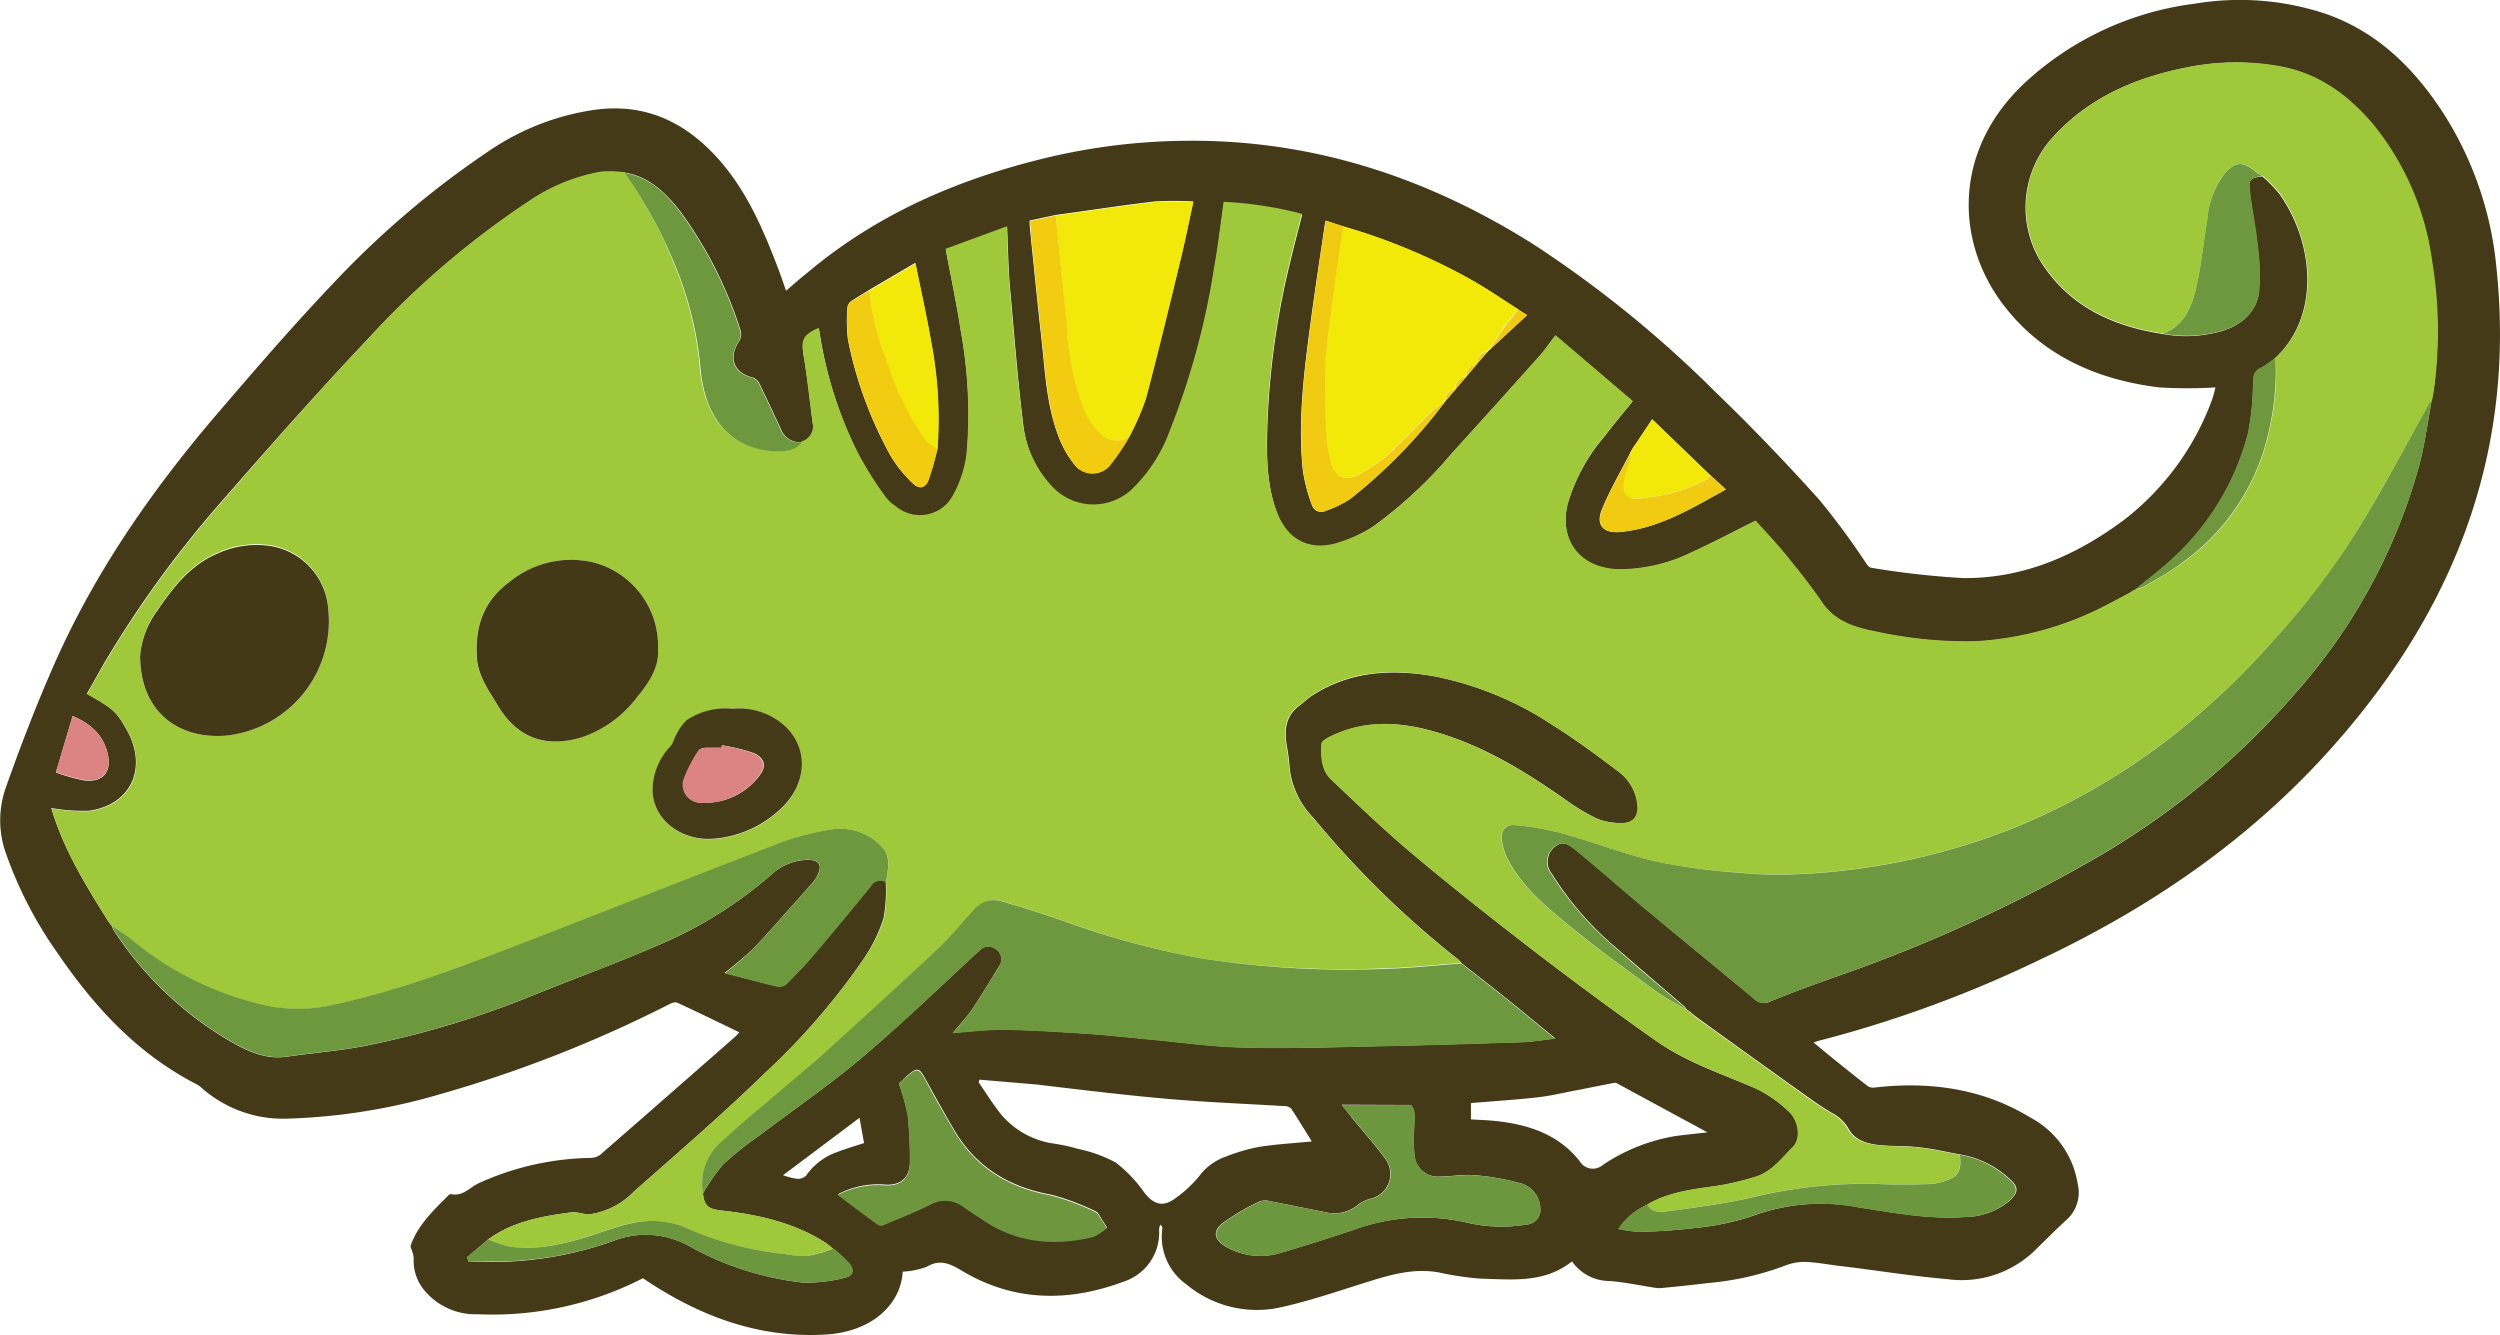 <svg id="Capa_1" data-name="Capa 1" xmlns="http://www.w3.org/2000/svg" viewBox="0 0 277.61 148.26"><defs><style>.cls-1{fill:#453a18;}.cls-2{fill:#9fc83a;}.cls-3{fill:#6e983f;}.cls-4{fill:#6d983e;}.cls-5{fill:#f3e909;}.cls-6{fill:#f2e809;}.cls-7{fill:#6d973e;}.cls-8{fill:#6d963e;}.cls-9{fill:#6e983e;}.cls-10{fill:#f1cc11;}.cls-11{fill:#f0cb11;}.cls-12{fill:#6e973e;}.cls-13{fill:#db8483;}.cls-14{fill:#443917;}.cls-15{fill:#dc8483;}</style></defs><path class="cls-1" d="M90.22,108.88c.84-.72,1.59-1.4,2.36-2,7.63-6.43,16.51-10.3,26.11-12.66a68.86,68.86,0,0,1,16.29-2c13.88-.07,26.5,4.12,38.17,11.46a126.23,126.23,0,0,1,20.28,16.45c4,3.85,7.84,7.86,11.56,12a84.41,84.41,0,0,1,5.2,7.06c.13.18.31.41.49.44a93.62,93.62,0,0,0,10.23,1.15c6.68.07,12.54-2.49,17.83-6.42a29.78,29.78,0,0,0,9.83-13.4,12.22,12.22,0,0,0,.37-1.35,52,52,0,0,1-6.25,0c-6.83-.84-12.87-3.48-17.17-9-5.45-7-5.88-17.31,2.38-24.94A34,34,0,0,1,246.65,77a30.17,30.17,0,0,1,14.52,1.12c5.78,2,9.91,6.12,13.15,11.15a38.55,38.55,0,0,1,5.82,17c2.08,19.61-4.07,36.61-16.67,51.49C254,169,242.32,177.13,229.15,183.3a132.48,132.48,0,0,1-24.29,8.87,4.29,4.29,0,0,0-.54.19c2,1.65,4,3.28,6.07,4.88a1.2,1.2,0,0,0,.74.11c6.12-.7,12,.12,17.3,3.36a10.1,10.1,0,0,1,5.21,7.31,4.07,4.07,0,0,1-1.13,3.93c-1.31,1.19-2.54,2.45-3.82,3.68a11.66,11.66,0,0,1-9.53,3c-4-.34-8-1-12-1.47-1.25-.15-2.5-.4-3.75-.44a5.87,5.87,0,0,0-2.34.44,32.14,32.14,0,0,1-8.53,1.91c-1.65.21-3.31.37-5,.54a2.73,2.73,0,0,1-.7,0c-1.72-.26-3.42-.63-5.15-.77a5.11,5.11,0,0,1-4.2-2.18c-3.09,2.46-6.65,2-10.12,1.92a33.44,33.44,0,0,1-4.65-.69c-2.9-.53-5.58.31-8.29,1.16-3.17,1-6.33,2.08-9.57,2.77a12.2,12.2,0,0,1-10.18-2.6A6.51,6.51,0,0,1,132,213c0-.12,0-.25-.23-.41a1.66,1.66,0,0,0-.13.52,5.72,5.72,0,0,1-4,5.82c-6.06,2.25-12.08,2.21-17.79-1.17-1.34-.8-2.46-1.41-4-.51a8.68,8.68,0,0,1-2.68.55c-.19,3.57-3.38,6.78-8.85,7-7.39.36-13.93-2.17-20-6.27a36.57,36.57,0,0,1-18.31,4,7.37,7.37,0,0,1-6-2.71,5.1,5.1,0,0,1-1.14-3.5,2.5,2.5,0,0,0-.15-.71c-.06-.25-.25-.54-.18-.74.82-2.29,2.55-3.9,4.21-5.57a.38.38,0,0,1,.27-.11c1.27.28,2.06-.71,3-1.18a31.1,31.1,0,0,1,12.44-2.84,1.91,1.91,0,0,0,1.1-.33c5-4.35,10-8.74,15-13.12a5.34,5.34,0,0,0,.46-.5c-2.32-1.12-4.59-2.23-6.89-3.29-.23-.11-.64.05-.91.19a141.62,141.62,0,0,1-25.51,10,67.06,67.06,0,0,1-16.89,2.69,13.63,13.63,0,0,1-9.48-3.4,3,3,0,0,0-.58-.42c-6.52-3.34-11.31-8.53-15.38-14.48A44.89,44.89,0,0,1,3.57,171.3a10.87,10.87,0,0,1,0-7.23C5.21,159.42,7,154.78,9,150.25c4.48-10.13,10.75-19.15,17.91-27.55,4.29-5,8.59-10,13.17-14.8A100.8,100.8,0,0,1,57.35,93.27a27.87,27.87,0,0,1,11.5-4.47C74.35,88,78.81,90,82.48,94c3.24,3.53,5.11,7.83,6.79,12.23C89.59,107.05,89.88,107.91,90.22,108.88ZM191,189.27h0l-.44-.36-.37-.25a.93.93,0,0,0-.15-.26c-2.51-2.15-5-4.26-7.51-6.45a35.2,35.2,0,0,1-7.28-8.35,2.1,2.1,0,0,1,.14-2.79c.78-.75,1.32-.81,2.52.15,2.66,2.17,5.23,4.45,7.87,6.65,4,3.35,8.07,6.68,12.1,10a1.4,1.4,0,0,0,1.59.2c2.41-1,4.82-1.87,7.26-2.74a167.48,167.48,0,0,0,29.12-13.31A86.67,86.67,0,0,0,258,153.35a63.16,63.16,0,0,0,13.57-25.12c.63-2.38.94-4.85,1.4-7.28.08-.5.18-1,.24-1.5a48.2,48.2,0,0,0-.26-13.83,30.6,30.6,0,0,0-6.39-15c-2.84-3.42-6.26-5.94-10.78-6.69a27.35,27.35,0,0,0-9.55.07c-5.85,1.09-11.17,3.26-15.29,7.76a11.58,11.58,0,0,0-1.38,13.92c3.13,4.93,7.94,7.14,13.52,8a14.37,14.37,0,0,0,6.92-.43c2-.74,3.53-2.1,3.77-4.27a24.17,24.17,0,0,0-.18-5.23c-.2-2-.64-3.94-.84-5.92-.14-1.36.07-1.5,1.41-1.64a15.51,15.51,0,0,1,1.93,2c4,5.75,4.3,13.69-.5,18.15a8.83,8.83,0,0,1-1.56,1.13c-.82.36-.87.91-.91,1.69a28.46,28.46,0,0,1-.55,5.55,28.43,28.43,0,0,1-8.32,13.89c-1.32,1.26-2.8,2.35-4.21,3.51l-.17.05-.48.31c-.87.46-1.74.94-2.62,1.38a35.75,35.75,0,0,1-14.55,4,47.64,47.64,0,0,1-11.05-1.1c-2.28-.45-4.47-1.1-5.91-3.22-1.27-1.85-2.67-3.61-4.09-5.35-1.09-1.34-2.28-2.59-3.31-3.73-2.47,1.22-4.75,2.44-7.1,3.51a18.41,18.41,0,0,1-8.09,1.89c-4.26-.11-6.64-3.16-5.67-7.28a20.35,20.35,0,0,1,4.06-7.48c1-1.29,2-2.53,3.16-3.92l-8.58-7.31c-.68.89-1.17,1.62-1.76,2.28q-4.86,5.44-9.77,10.85A49.24,49.24,0,0,1,155.5,135a16.1,16.1,0,0,1-3.62,1.86c-3.37,1.19-6-.12-7.21-3.49-1.12-3.1-1.1-6.33-1-9.56a88.71,88.71,0,0,1,2.59-18.35c.39-1.65.83-3.28,1.27-5a42.38,42.38,0,0,0-8.68-1.33c-.37,2.57-.64,5-1.07,7.33a83.3,83.3,0,0,1-4.92,18.08,17.16,17.16,0,0,1-4.24,6.54,6.24,6.24,0,0,1-8.69-.22,12.05,12.05,0,0,1-3.39-7.28c-.63-5.06-1-10.14-1.47-15.22-.18-2.1-.2-4.21-.3-6.51l-6.8,2.5c.59,3.16,1.22,6.12,1.68,9.11a51.72,51.72,0,0,1,.71,12.79,12.45,12.45,0,0,1-1.52,5.36,4.14,4.14,0,0,1-6.37,1.34,4.28,4.28,0,0,1-1.12-1,39.63,39.63,0,0,1-3.19-5.08,45.27,45.27,0,0,1-4.28-13.75c-1.78.8-2,1.32-1.68,3.09.42,2.47.67,5,1,7.46A1.74,1.74,0,0,1,92,125.67a2.21,2.21,0,0,1-2.35-1.43c-.77-1.67-1.55-3.33-2.36-5a1.35,1.35,0,0,0-.7-.71c-2.14-.5-2.81-2.17-1.61-4a1.52,1.52,0,0,0,.22-1.16,45.74,45.74,0,0,0-6.74-13.33c-1.58-2-3.4-3.82-6.11-4.28a15.35,15.35,0,0,0-2.62-.07,20.72,20.72,0,0,0-8.15,3.36A95.24,95.24,0,0,0,44,114c-5.69,6-11.12,12.15-16.54,18.36a119.52,119.52,0,0,0-12.89,17.74c-.68,1.16-1.31,2.35-2,3.52,3.11,1.76,3.27,2,4.42,4,2.39,4.23.48,8.37-4.2,9a21,21,0,0,1-4.17-.3c1.35,4.56,3.81,8.55,6.3,12.53l.27.36.17.22a1.71,1.71,0,0,0,.19.46,38.74,38.74,0,0,0,12.7,12.19c2,1.16,4.07,2.21,6.54,1.85,2.82-.41,5.67-.63,8.47-1.16a103.07,103.07,0,0,0,19.49-5.91c4.55-1.82,9.15-3.52,13.64-5.47a46.76,46.76,0,0,0,12-7.51,6.24,6.24,0,0,1,4.22-1.81c1.31,0,1.67.63,1.07,1.76a3.89,3.89,0,0,1-.51.76c-.76.87-1.53,1.74-2.3,2.6-1.45,1.62-2.87,3.28-4.39,4.83a39.25,39.25,0,0,1-3.11,2.61c2.18.55,4.11,1.07,6,1.51a1.33,1.33,0,0,0,1-.42c1-1,1.92-1.93,2.8-3,2.18-2.57,4.34-5.15,6.45-7.77a1.21,1.21,0,0,1,1.66-.44,17,17,0,0,1-.24,4.06A17.94,17.94,0,0,1,98.88,183a75.49,75.49,0,0,1-11,12.74c-4.68,4.55-9.64,8.83-14.54,13.15a8.54,8.54,0,0,1-4.9,2.54c-.69.05-1.42-.3-2.09-.21-3.25.44-6.48,1-9.21,3l-2.35,2,.16.45c1.13,0,2.25.07,3.38.05A40.09,40.09,0,0,0,71,214.4a9.89,9.89,0,0,1,8.38.51A33.36,33.36,0,0,0,92,219a16.39,16.39,0,0,0,4.7-.52c1-.2,1.1-.83.48-1.6a15.45,15.45,0,0,0-1.78-1.64,9.4,9.4,0,0,0-.87-.69c-3.52-2.23-7.48-3.09-11.55-3.54-1.38-.16-1.85-.49-2-1.89a22,22,0,0,1,2.25-3.24,38.35,38.35,0,0,1,4-3.19c3.82-2.89,7.79-5.61,11.45-8.7,4.45-3.78,8.66-7.86,13-11.84a1.34,1.34,0,0,1,1.84-.18,1.32,1.32,0,0,1,.41,1.82c-1,1.66-2,3.31-3.08,4.92-.6.87-1.34,1.64-2.11,2.57,2-.14,3.79-.39,5.58-.36,3,.05,6,.23,9.06.43,2.37.15,4.73.42,7.1.64,3.45.31,6.89.82,10.34.9,5,.12,9.94,0,14.91-.13,5.34-.11,10.68-.27,16-.45,1.22,0,2.44-.25,3.93-.4-2.09-1.71-3.89-3.2-5.71-4.66-1.56-1.25-3.15-2.48-4.73-3.71a2.43,2.43,0,0,0-.33-.38,105.38,105.38,0,0,1-16.12-15.76,9.43,9.43,0,0,1-2.62-5.42,21.91,21.91,0,0,0-.3-2.42c-.31-1.77-.24-3.4,1.36-4.6.55-.41,1-.89,1.62-1.25,4.2-2.63,8.78-2.84,13.5-2a36.83,36.83,0,0,1,13,5.38c2.56,1.61,5,3.41,7.41,5.24a5.23,5.23,0,0,1,2.05,3.66c.13,1.19-.47,2-1.65,2a7.14,7.14,0,0,1-2.77-.45,21.4,21.4,0,0,1-3.59-2.14c-4.62-3.24-9.39-6.16-14.91-7.66-3.87-1.05-7.67-1.15-11.34.72-.33.17-.81.5-.83.78-.07,1.37,0,2.85,1,3.84,3.08,2.94,6.16,5.89,9.42,8.61,4.47,3.74,9.05,7.34,13.67,10.89,4.33,3.31,8.72,6.55,13.18,9.68,3.34,2.34,7.24,3.59,11,5.23a13.94,13.94,0,0,1,3.63,2.55c1.12,1,1.36,3,.46,3.92-1.26,1.25-2.37,2.78-4.18,3.32a31,31,0,0,1-4.26,1c-2.66.38-5.34.67-7.73,2.07a7.57,7.57,0,0,0-3.2,2.7,14.55,14.55,0,0,0,2.32.32,61.09,61.09,0,0,0,6.2-.43,28.65,28.65,0,0,0,6.27-1.31,22.09,22.09,0,0,1,11.74-1c4,.63,7.92,1.38,12,1.09A7.75,7.75,0,0,0,226,210c1.09-1,1.15-1.57.07-2.52a10.59,10.59,0,0,0-5.41-2.68c-1.53-.28-3-.63-4.58-.81s-2.86-.1-4.28-.23-2.89-.51-3.59-1.83a4.52,4.52,0,0,0-1.94-1.8c-.7-.43-1.39-.87-2.05-1.34q-6.53-4.65-13-9.33ZM164.6,119.76l1.05-1.23.16-.18,1.06-1.26.16-.2,1.08-1.23.16-.16,4.22-3.92-1-.63c-1.69-1.07-3.34-2.23-5.08-3.2a67.29,67.29,0,0,0-14.35-6l-1.93-.66c-.06.3-.1.46-.12.62-.52,3.56-1.07,7.12-1.55,10.69-.73,5.46-1.43,10.93-.86,16.45a19.11,19.11,0,0,0,1,3.81,1.08,1.08,0,0,0,1.51.66,12.08,12.08,0,0,0,2.73-1.32,58.21,58.21,0,0,0,10.51-10.76h0l1.23-1.44Zm19.36,7.1c-1.07,2.11-2.28,4.16-3.17,6.35-.67,1.64.17,2.61,1.94,2.46,4.37-.38,8-2.61,11.83-4.73l-1.75-1.61-6.41-6.18L185,125.24l-.41.62-.18.26-.12.14ZM107,126.48a45.31,45.31,0,0,0-.7-12c-.48-2.82-1.12-5.62-1.74-8.7l-5.11,3c-.66.42-1.34.81-2,1.25a1,1,0,0,0-.41.63,17.27,17.27,0,0,0,.05,3.67,44.27,44.27,0,0,0,4.74,12.88,14.28,14.28,0,0,0,2.48,3.07c.66.67,1.36.52,1.71-.36A31.7,31.7,0,0,0,107,126.48ZM128.35,125a29.05,29.05,0,0,0,1.82-4.18c1.38-5.21,2.64-10.45,3.91-15.69.5-2.06.91-4.14,1.36-6.17a38.15,38.15,0,0,0-4.28,0c-3.67.43-7.33,1-11,1.5l-2.9.62c0,.63.06,1.13.11,1.63.4,3.86.78,7.72,1.21,11.57.39,3.55.55,7.15,1.8,10.53a11.13,11.13,0,0,0,1.73,3.2,2.52,2.52,0,0,0,4.14.08A24.83,24.83,0,0,0,128.35,125Zm-16.64,71.44-.1.33c.67,1,1.31,2,2,2.93a9.34,9.34,0,0,0,6.15,3.85,20.37,20.37,0,0,1,2.89.62,15.28,15.28,0,0,1,4.19,1.52,15.3,15.3,0,0,1,3.19,3.37c1,1.25,2,1.6,3.32.66a13.39,13.39,0,0,0,2.76-2.55,6.27,6.27,0,0,1,2.9-2.13,20.44,20.44,0,0,1,3.71-1.09c1.92-.31,3.88-.41,5.88-.61-.76-1.22-1.51-2.46-2.31-3.67a1.05,1.05,0,0,0-.71-.25c-4.38-.27-8.77-.43-13.14-.82-4.77-.42-9.53-1-14.3-1.57C116,196.84,113.86,196.67,111.71,196.48Zm40.21,2.82c.49.63.81,1,1.14,1.46,1.25,1.53,2.57,3,3.73,4.59a2.81,2.81,0,0,1-1.71,4.39,4.42,4.42,0,0,0-1.26.6,4.24,4.24,0,0,1-3.22,1c-2.19-.44-4.38-.89-6.58-1.31a2,2,0,0,0-1.19,0,24.62,24.62,0,0,0-4,2.31c-1.35,1-1.12,2,.39,2.82a7.62,7.62,0,0,0,6,.56c2.8-.82,5.59-1.71,8.36-2.65a22.14,22.14,0,0,1,11.94-.75,16.91,16.91,0,0,0,6.87.29,1.65,1.65,0,0,0,1.57-1.9,3,3,0,0,0-2.46-2.75,27.09,27.09,0,0,0-4.8-.83c-1.3-.11-2.64.14-4,.16a2.6,2.6,0,0,1-2.68-2.18,16.46,16.46,0,0,1-.07-3.14c0-1,.25-2-.35-2.64Zm-49.18-2.37a24.3,24.3,0,0,1,1,3.55,45.41,45.41,0,0,1,.24,5.09c0,1.9-1.13,2.79-3,2.58a9.67,9.67,0,0,0-5,1.09c1.49,1.12,2.92,2.2,4.36,3.25a.75.75,0,0,0,.61.15c1.75-.73,3.52-1.43,5.22-2.27a3.37,3.37,0,0,1,3.79.22c.69.5,1.42.94,2.12,1.42,3.77,2.57,7.9,2.88,12.21,1.92a5.88,5.88,0,0,0,1.57-1c-.34-.53-.67-1.06-1-1.58a1,1,0,0,0-.42-.29,27.11,27.11,0,0,0-4.74-1.76c-4.69-.85-8.38-3.06-10.81-7.2-1.09-1.85-2.13-3.73-3.16-5.6-.73-1.34-.9-1.4-2.07-.42C103.26,196.43,102.92,196.76,102.74,196.93Zm63.53,4c.9.06,1.78.08,2.66.17,3.65.38,7,1.44,9.4,4.45a1.7,1.7,0,0,0,2.6.43,20.41,20.41,0,0,1,8-3.19c1.3-.18,2.6-.3,3.6-.42L182.69,197c-.15-.08-.32-.2-.46-.17-1.42.26-2.83.56-4.25.83s-2.86.62-4.3.78c-2.46.28-4.93.43-7.41.64ZM11,156.09l-1.86,6.28a19.85,19.85,0,0,0,3.12.88c2.17.27,3.15-1,2.59-3.11C14.35,158.22,13.08,157,11,156.09Zm78.88,51a7.7,7.7,0,0,0,1.57.4,1.3,1.3,0,0,0,1-.36,7,7,0,0,1,3.43-2.61c.94-.35,1.9-.65,3-1l-.51-2.8Z" transform="translate(-2.93 -76.59)"/><path class="cls-2" d="M57.15,214.21c2.73-2,6-2.57,9.21-3,.67-.09,1.4.26,2.09.21a8.54,8.54,0,0,0,4.9-2.54c4.9-4.32,9.86-8.6,14.54-13.15a75.49,75.49,0,0,0,11-12.74,17.94,17.94,0,0,0,2.19-4.35,17,17,0,0,0,.24-4.06c.18-1.23.55-2.46-.19-3.66a6.34,6.34,0,0,0-5.79-2.23A31.6,31.6,0,0,0,90.11,170c-9.7,3.72-19.36,7.56-29.06,11.3-6.81,2.63-13.63,5.26-20.79,6.82a17.88,17.88,0,0,1-7.25.26,35.23,35.23,0,0,1-15.3-7.3c-.73-.58-1.53-1.07-2.31-1.6l-.17-.22-.27-.36c-2.49-4-5-8-6.3-12.53a21,21,0,0,0,4.17.3c4.68-.62,6.59-4.76,4.2-9-1.15-2-1.31-2.24-4.42-4,.66-1.17,1.29-2.36,2-3.52a119.52,119.52,0,0,1,12.89-17.74C32.89,126.18,38.32,120,44,114a95.24,95.24,0,0,1,17.52-15,20.72,20.72,0,0,1,8.15-3.36,15.35,15.35,0,0,1,2.62.07A52.22,52.22,0,0,1,78,106.43a38.84,38.84,0,0,1,2.64,11c.37,4.41,2.45,8.66,7.76,9.18,1.23.11,2.59.24,3.52-1a1.74,1.74,0,0,0,1.24-2.07c-.34-2.49-.59-5-1-7.46-.29-1.77-.1-2.29,1.68-3.09a45.27,45.27,0,0,0,4.28,13.75,39.63,39.63,0,0,0,3.19,5.08,4.28,4.28,0,0,0,1.12,1,4.14,4.14,0,0,0,6.37-1.34,12.45,12.45,0,0,0,1.52-5.36,51.72,51.72,0,0,0-.71-12.79c-.46-3-1.09-6-1.68-9.11l6.8-2.5c.1,2.3.12,4.41.3,6.51.44,5.08.84,10.16,1.47,15.22a12.05,12.05,0,0,0,3.39,7.28,6.24,6.24,0,0,0,8.69.22,17.16,17.16,0,0,0,4.24-6.54,83.3,83.3,0,0,0,4.92-18.08c.43-2.37.7-4.76,1.07-7.33a42.38,42.38,0,0,1,8.68,1.33c-.44,1.73-.88,3.36-1.27,5a88.71,88.71,0,0,0-2.59,18.35c-.08,3.23-.1,6.46,1,9.56,1.22,3.37,3.84,4.68,7.21,3.49A16.1,16.1,0,0,0,155.5,135a49.24,49.24,0,0,0,8.63-8.07q4.92-5.4,9.77-10.85c.59-.66,1.08-1.39,1.76-2.28l8.58,7.31c-1.13,1.39-2.18,2.63-3.16,3.92a20.35,20.35,0,0,0-4.06,7.48c-1,4.12,1.41,7.17,5.67,7.28a18.41,18.41,0,0,0,8.09-1.89c2.35-1.07,4.63-2.29,7.1-3.51,1,1.14,2.22,2.39,3.31,3.73,1.42,1.74,2.82,3.5,4.09,5.35,1.44,2.12,3.63,2.77,5.91,3.22a47.64,47.64,0,0,0,11.05,1.1,35.75,35.75,0,0,0,14.55-4c.88-.44,1.75-.92,2.62-1.38l.48-.31.17-.05a5,5,0,0,0,1.05-.34c1.4-.84,2.83-1.64,4.14-2.59a24.28,24.28,0,0,0,9-12.2,30.49,30.49,0,0,0,1.4-10.64c4.8-4.46,4.46-12.4.5-18.15a15.51,15.51,0,0,0-1.93-2,5.17,5.17,0,0,1-.85-.51c-1.31-1.12-2.16-1.13-3.32.14a9.61,9.61,0,0,0-2,5.15c-.43,2.59-.67,5.23-1.28,7.79-.5,2.07-1.35,4.09-3.66,4.92-5.58-.86-10.39-3.07-13.52-8A11.58,11.58,0,0,1,231,91.72c4.12-4.5,9.44-6.67,15.29-7.76a27.35,27.35,0,0,1,9.55-.07c4.52.75,7.94,3.27,10.78,6.69a30.6,30.6,0,0,1,6.39,15,48.2,48.2,0,0,1,.26,13.83c-.06.5-.16,1-.24,1.5-.13.19-.27.38-.39.59-2.54,4.53-5,9.15-7.67,13.58a85.89,85.89,0,0,1-9.32,12.34A86.91,86.91,0,0,1,244.55,158a73.84,73.84,0,0,1-16.77,10,73,73,0,0,1-26,5.67,43.2,43.2,0,0,1-5.8-.2A68.27,68.27,0,0,1,187,172.3c-3.6-.83-7.08-2.17-10.64-3.17a32.27,32.27,0,0,0-5.18-.91c-1.07-.12-1.66.62-1.5,1.68a6.55,6.55,0,0,0,.53,1.85c1.65,3.33,4.48,5.62,7.27,7.89,3.05,2.48,6.25,4.78,9.43,7.11,1,.73,2.13,1.28,3.2,1.91l.37.25.44.36h0l.19.21q6.51,4.67,13,9.33c.66.47,1.35.91,2.05,1.34a4.52,4.52,0,0,1,1.94,1.8c.7,1.32,2.17,1.69,3.59,1.83s2.86.06,4.28.23,3.05.53,4.58.81c.1,1.08.15,2.17-1.1,2.67a6.46,6.46,0,0,1-2,.56c-2,.08-4.06.12-6.08,0a53.56,53.56,0,0,0-14.21,1.57c-3,.65-6.05,1.08-9.1,1.46-.72.09-1.73.2-2.23-.75,2.39-1.4,5.07-1.69,7.73-2.07a31,31,0,0,0,4.26-1c1.81-.54,2.92-2.07,4.18-3.32.9-.89.66-2.89-.46-3.92a13.94,13.94,0,0,0-3.63-2.55c-3.71-1.64-7.61-2.89-11-5.23-4.46-3.13-8.85-6.37-13.18-9.68-4.62-3.55-9.2-7.15-13.67-10.89-3.26-2.72-6.34-5.67-9.42-8.61-1-1-1.06-2.47-1-3.84,0-.28.5-.61.83-.78,3.67-1.87,7.47-1.77,11.34-.72,5.52,1.5,10.29,4.42,14.91,7.66a21.4,21.4,0,0,0,3.59,2.14,7.14,7.14,0,0,0,2.77.45c1.18,0,1.78-.77,1.65-2a5.23,5.23,0,0,0-2.05-3.66c-2.41-1.83-4.85-3.63-7.41-5.24a36.83,36.83,0,0,0-13-5.38c-4.72-.87-9.3-.66-13.5,2-.58.36-1.07.84-1.62,1.25-1.6,1.2-1.67,2.83-1.36,4.6a21.91,21.91,0,0,1,.3,2.42,9.43,9.43,0,0,0,2.62,5.42,105.38,105.38,0,0,0,16.12,15.76,2.43,2.43,0,0,1,.33.38c-2.77.2-5.54.52-8.31.59A105.33,105.33,0,0,1,136.27,183,94,94,0,0,1,121,178.83c-2.24-.79-4.5-1.5-6.78-2.15a2.88,2.88,0,0,0-3.07.9c-1.32,1.46-2.56,3-4,4.35-4.16,3.9-8.38,7.75-12.61,11.58-1.68,1.52-3.45,3-5.18,4.43-2.08,1.79-4.24,3.51-6.22,5.41A6,6,0,0,0,81,209.11c.14,1.4.61,1.73,2,1.89,4.07.45,8,1.31,11.55,3.54a9.4,9.4,0,0,1,.87.69,15.31,15.31,0,0,1-2.67.78,10.94,10.94,0,0,1-2.73-.17,36.6,36.6,0,0,1-11-2.91,9,9,0,0,0-3.11-.74c-2.5-.18-4.81.75-7.12,1.5-3,1-6.12,1.78-9.35,1.32A13.67,13.67,0,0,1,57.15,214.21ZM18.49,149.44c0,6.47,4.5,9.23,9.48,8.84a12.77,12.77,0,0,0,11.41-14.13,7.66,7.66,0,0,0-6.32-7,10.41,10.41,0,0,0-5.89.78c-3.09,1.28-5,3.79-6.8,6.42A9.8,9.8,0,0,0,18.49,149.44ZM76,148.7a9.59,9.59,0,0,0-7.06-9.62,10.76,10.76,0,0,0-9.41,2.09c-2.91,2.12-3.9,5-3.66,8.46.14,2.08,1.33,3.69,2.35,5.36,2.18,3.59,5.35,4.69,9.36,3.45a12.83,12.83,0,0,0,6-4.35C75,152.42,76.09,150.72,76,148.7Zm8.35,6.59a7.8,7.8,0,0,0-5.11,1.31A5.78,5.78,0,0,0,78,158.28c-.23.37-.3.88-.59,1.19a7.16,7.16,0,0,0-2,4.56c-.15,3.59,3.2,6,6.83,5.73a12.23,12.23,0,0,0,7.25-3.19c3.14-2.79,3.34-7,.37-9.53A7.55,7.55,0,0,0,84.32,155.29Z" transform="translate(-2.93 -76.59)"/><path class="cls-3" d="M190.14,188.66c-1.07-.63-2.2-1.18-3.2-1.91-3.18-2.33-6.38-4.63-9.43-7.11-2.79-2.27-5.62-4.56-7.27-7.89a6.55,6.55,0,0,1-.53-1.85c-.16-1.06.43-1.8,1.5-1.68a32.27,32.27,0,0,1,5.18.91c3.56,1,7,2.34,10.64,3.17a68.27,68.27,0,0,0,8.95,1.19,43.2,43.2,0,0,0,5.8.2,73,73,0,0,0,26-5.67,73.84,73.84,0,0,0,16.77-10,86.91,86.91,0,0,0,11.06-10.56,85.89,85.89,0,0,0,9.32-12.34c2.72-4.43,5.13-9.05,7.67-13.58.12-.21.26-.4.39-.59-.46,2.43-.77,4.9-1.4,7.28A63.16,63.16,0,0,1,258,153.35a86.67,86.67,0,0,1-22.22,18.43,167.48,167.48,0,0,1-29.12,13.31c-2.44.87-4.85,1.79-7.26,2.74a1.4,1.4,0,0,1-1.59-.2c-4-3.34-8.08-6.67-12.1-10-2.64-2.2-5.21-4.48-7.87-6.65-1.2-1-1.74-.9-2.52-.15a2.1,2.1,0,0,0-.14,2.79,35.2,35.2,0,0,0,7.28,8.35c2.47,2.19,5,4.3,7.51,6.45A.93.93,0,0,1,190.14,188.66Z" transform="translate(-2.93 -76.59)"/><path class="cls-3" d="M81,209.11a6,6,0,0,1,2.08-5.76c2-1.9,4.14-3.62,6.22-5.41,1.73-1.48,3.5-2.91,5.18-4.43,4.23-3.83,8.45-7.68,12.61-11.58,1.43-1.35,2.67-2.89,4-4.35a2.88,2.88,0,0,1,3.07-.9c2.28.65,4.54,1.36,6.78,2.15A94,94,0,0,0,136.27,183a105.33,105.33,0,0,0,20.61,1.17c2.77-.07,5.54-.39,8.31-.59,1.58,1.23,3.17,2.46,4.73,3.71,1.82,1.46,3.62,2.95,5.71,4.66-1.49.15-2.71.36-3.93.4-5.33.18-10.67.34-16,.45-5,.1-9.94.25-14.91.13-3.45-.08-6.89-.59-10.34-.9-2.37-.22-4.73-.49-7.1-.64-3-.2-6-.38-9.06-.43-1.79,0-3.59.22-5.58.36.77-.93,1.51-1.7,2.11-2.57,1.08-1.61,2.1-3.26,3.08-4.92a1.32,1.32,0,0,0-.41-1.82,1.34,1.34,0,0,0-1.84.18c-4.29,4-8.5,8.06-13,11.84-3.66,3.09-7.63,5.81-11.45,8.7a38.35,38.35,0,0,0-4,3.19A22,22,0,0,0,81,209.11Z" transform="translate(-2.93 -76.59)"/><path class="cls-4" d="M15.4,179.45c.78.53,1.58,1,2.31,1.6a35.23,35.23,0,0,0,15.3,7.3,17.88,17.88,0,0,0,7.25-.26c7.16-1.56,14-4.19,20.79-6.82,9.7-3.74,19.36-7.58,29.06-11.3a31.6,31.6,0,0,1,5.22-1.29,6.34,6.34,0,0,1,5.79,2.23c.74,1.2.37,2.43.19,3.66a1.21,1.21,0,0,0-1.66.44c-2.11,2.62-4.27,5.2-6.45,7.77-.88,1-1.84,2-2.8,3a1.33,1.33,0,0,1-1,.42c-1.94-.44-3.87-1-6-1.51A39.25,39.25,0,0,0,86.51,182c1.52-1.55,2.94-3.21,4.39-4.83.77-.86,1.54-1.73,2.3-2.6a3.89,3.89,0,0,0,.51-.76c.6-1.13.24-1.73-1.07-1.76a6.24,6.24,0,0,0-4.22,1.81,46.76,46.76,0,0,1-12,7.51c-4.49,2-9.09,3.65-13.64,5.47a103.07,103.07,0,0,1-19.49,5.91c-2.8.53-5.65.75-8.47,1.16-2.47.36-4.53-.69-6.54-1.85a38.74,38.74,0,0,1-12.7-12.19A1.71,1.71,0,0,1,15.4,179.45Z" transform="translate(-2.93 -76.59)"/><path class="cls-5" d="M167,116.89l-.16.2a1.1,1.1,0,0,0-1.06,1.26l-.16.18a1.05,1.05,0,0,0-1.05,1.23h0c-.74.2-1.26.57-1.23,1.44h0a9.5,9.5,0,0,0-1.2.84c-1.7,1.66-3.31,3.41-5.07,5a16.17,16.17,0,0,1-3.26,2.22c-1.58.86-2.76.28-3.17-1.47a15.25,15.25,0,0,1-.47-3c-.09-2.58-.21-5.16-.1-7.74.1-2.28.46-4.56.76-6.84.37-2.84.81-5.67,1.22-8.51a67.29,67.29,0,0,1,14.35,6c1.74,1,3.39,2.13,5.08,3.2-.56.74-1.15,1.45-1.69,2.2s-1,1.56-1.56,2.35l-.16.16A1.11,1.11,0,0,0,167,116.89Z" transform="translate(-2.93 -76.59)"/><path class="cls-6" d="M120.17,100.52c3.66-.51,7.32-1.07,11-1.5a38.15,38.15,0,0,1,4.28,0c-.45,2-.86,4.11-1.36,6.17-1.27,5.24-2.53,10.48-3.91,15.69a29.05,29.05,0,0,1-1.82,4.18,2.5,2.5,0,0,1-3.27-.31,8.07,8.07,0,0,1-1.73-2.43,30.14,30.14,0,0,1-2-9.49c-.1-1.52-.29-3-.44-4.54Z" transform="translate(-2.93 -76.59)"/><path class="cls-7" d="M151.92,199.3h7.72c.6.68.39,1.66.35,2.64a16.46,16.46,0,0,0,.07,3.14,2.6,2.6,0,0,0,2.68,2.18c1.32,0,2.66-.27,4-.16a27.09,27.09,0,0,1,4.8.83,3,3,0,0,1,2.46,2.75,1.65,1.65,0,0,1-1.57,1.9,16.91,16.91,0,0,1-6.87-.29,22.14,22.14,0,0,0-11.94.75c-2.77.94-5.56,1.83-8.36,2.65a7.62,7.62,0,0,1-6-.56c-1.51-.84-1.74-1.78-.39-2.82a24.62,24.62,0,0,1,4-2.31,2,2,0,0,1,1.19,0c2.2.42,4.39.87,6.58,1.31a4.24,4.24,0,0,0,3.22-1,4.42,4.42,0,0,1,1.26-.6,2.81,2.81,0,0,0,1.71-4.39c-1.16-1.59-2.48-3.06-3.73-4.59C152.73,200.35,152.41,199.93,151.92,199.3Z" transform="translate(-2.93 -76.59)"/><path class="cls-8" d="M102.74,196.93c.18-.17.52-.5.89-.8,1.17-1,1.34-.92,2.07.42,1,1.87,2.07,3.75,3.16,5.6,2.43,4.14,6.12,6.35,10.81,7.2a27.11,27.11,0,0,1,4.74,1.76,1,1,0,0,1,.42.29c.35.52.68,1,1,1.58a5.88,5.88,0,0,1-1.57,1c-4.31,1-8.44.65-12.21-1.92-.7-.48-1.43-.92-2.12-1.42a3.37,3.37,0,0,0-3.79-.22c-1.7.84-3.47,1.54-5.22,2.27a.75.75,0,0,1-.61-.15c-1.44-1.05-2.87-2.13-4.36-3.25a9.67,9.67,0,0,1,5-1.09c1.89.21,3.05-.68,3-2.58a45.41,45.41,0,0,0-.24-5.09A24.3,24.3,0,0,0,102.74,196.93Z" transform="translate(-2.93 -76.59)"/><path class="cls-9" d="M92,125.67c-.93,1.19-2.29,1.06-3.52,1-5.31-.52-7.39-4.77-7.76-9.18a38.84,38.84,0,0,0-2.64-11A52.22,52.22,0,0,0,72.3,95.79c2.71.46,4.53,2.23,6.11,4.28a45.74,45.74,0,0,1,6.74,13.33,1.52,1.52,0,0,1-.22,1.16c-1.2,1.82-.53,3.49,1.61,4a1.35,1.35,0,0,1,.7.71c.81,1.65,1.59,3.31,2.36,5A2.21,2.21,0,0,0,92,125.67Z" transform="translate(-2.93 -76.59)"/><path class="cls-7" d="M185.85,210.34c.5.95,1.51.84,2.23.75,3-.38,6.1-.81,9.1-1.46a53.56,53.56,0,0,1,14.21-1.57c2,.11,4.05.07,6.08,0a6.46,6.46,0,0,0,2-.56c1.25-.5,1.2-1.59,1.1-2.67A10.59,10.59,0,0,1,226,207.5c1.08.95,1,1.54-.07,2.52a7.75,7.75,0,0,1-4.81,1.72c-4,.29-8-.46-12-1.09a22.09,22.09,0,0,0-11.74,1,28.65,28.65,0,0,1-6.27,1.31,61.09,61.09,0,0,1-6.2.43,14.55,14.55,0,0,1-2.32-.32A7.57,7.57,0,0,1,185.85,210.34Z" transform="translate(-2.93 -76.59)"/><path class="cls-3" d="M243.1,113.64c2.31-.83,3.16-2.85,3.66-4.92.61-2.56.85-5.2,1.28-7.79a9.61,9.61,0,0,1,2-5.15c1.16-1.27,2-1.26,3.32-.14a5.17,5.17,0,0,0,.85.51c-1.34.14-1.55.28-1.41,1.64.2,2,.64,3.94.84,5.92a24.17,24.17,0,0,1,.18,5.23c-.24,2.17-1.74,3.53-3.77,4.27A14.37,14.37,0,0,1,243.1,113.64Z" transform="translate(-2.93 -76.59)"/><path class="cls-10" d="M120.17,100.52l.78,7.75c.15,1.51.34,3,.44,4.54a30.14,30.14,0,0,0,2,9.49,8.07,8.07,0,0,0,1.73,2.43,2.5,2.5,0,0,0,3.27.31,24.83,24.83,0,0,1-2.09,3.11,2.52,2.52,0,0,1-4.14-.08,11.13,11.13,0,0,1-1.73-3.2c-1.25-3.38-1.41-7-1.8-10.53-.43-3.85-.81-7.71-1.21-11.57,0-.5-.07-1-.11-1.63Z" transform="translate(-2.93 -76.59)"/><path class="cls-11" d="M152.09,101.7c-.41,2.84-.85,5.67-1.22,8.51-.3,2.28-.66,4.56-.76,6.84-.11,2.58,0,5.16.1,7.74a15.25,15.25,0,0,0,.47,3c.41,1.75,1.59,2.33,3.17,1.47a16.17,16.17,0,0,0,3.26-2.22c1.76-1.59,3.37-3.34,5.07-5a9.5,9.5,0,0,1,1.2-.84A58.21,58.21,0,0,1,152.87,132a12.08,12.08,0,0,1-2.73,1.32,1.08,1.08,0,0,1-1.51-.66,19.11,19.11,0,0,1-1-3.81c-.57-5.52.13-11,.86-16.45.48-3.57,1-7.13,1.55-10.69,0-.16.06-.32.12-.62Z" transform="translate(-2.93 -76.59)"/><path class="cls-6" d="M99.49,108.84l5.11-3c.62,3.08,1.26,5.88,1.74,8.7a45.31,45.31,0,0,1,.7,12,6.13,6.13,0,0,1-1.38-1,32.5,32.5,0,0,1-4.32-8.93A25.93,25.93,0,0,1,99.49,108.84Z" transform="translate(-2.93 -76.59)"/><path class="cls-7" d="M57.15,214.21a13.67,13.67,0,0,0,2.36.8c3.23.46,6.3-.32,9.35-1.32,2.31-.75,4.62-1.68,7.12-1.5a9,9,0,0,1,3.11.74,36.6,36.6,0,0,0,11,2.91,10.94,10.94,0,0,0,2.73.17,15.31,15.31,0,0,0,2.67-.78,15.45,15.45,0,0,1,1.78,1.64c.62.77.47,1.4-.48,1.6A16.39,16.39,0,0,1,92,219a33.36,33.36,0,0,1-12.64-4.08A9.89,9.89,0,0,0,71,214.4a40.09,40.09,0,0,1-12.68,2.28c-1.13,0-2.25,0-3.38-.05l-.16-.45Z" transform="translate(-2.93 -76.59)"/><path class="cls-10" d="M99.49,108.84a25.93,25.93,0,0,0,1.85,7.66,32.5,32.5,0,0,0,4.32,8.93,6.13,6.13,0,0,0,1.38,1,31.7,31.7,0,0,1-1,3.5c-.35.88-1,1-1.71.36a14.28,14.28,0,0,1-2.48-3.07,44.27,44.27,0,0,1-4.74-12.88,17.27,17.27,0,0,1-.05-3.67,1,1,0,0,1,.41-.63C98.15,109.65,98.83,109.26,99.49,108.84Z" transform="translate(-2.93 -76.59)"/><path class="cls-12" d="M255.61,116.26a30.49,30.49,0,0,1-1.4,10.64,24.28,24.28,0,0,1-9,12.2c-1.31,1-2.74,1.75-4.14,2.59a5,5,0,0,1-1.05.34c1.41-1.16,2.89-2.25,4.21-3.51a28.43,28.43,0,0,0,8.32-13.89,28.46,28.46,0,0,0,.55-5.55c0-.78.09-1.33.91-1.69A8.83,8.83,0,0,0,255.61,116.26Z" transform="translate(-2.93 -76.59)"/><path class="cls-6" d="M185,125.24l1.38-2.09,6.41,6.18c-.17.19-.31.46-.52.56a20.13,20.13,0,0,1-3,1.25,25.11,25.11,0,0,1-4.37.82c-1.35.12-1.88-.54-1.7-1.88a20.49,20.49,0,0,1,.66-2.34,6.24,6.24,0,0,0,.09-.88c.12-.2.24-.4.35-.6a.24.24,0,0,0,.12-.14l.18-.26Z" transform="translate(-2.93 -76.59)"/><path class="cls-11" d="M184,126.86a6.24,6.24,0,0,1-.09.88,20.49,20.49,0,0,0-.66,2.34c-.18,1.34.35,2,1.7,1.88a25.11,25.11,0,0,0,4.37-.82,20.13,20.13,0,0,0,3-1.25c.21-.1.35-.37.52-.56l1.75,1.61c-3.83,2.12-7.46,4.35-11.83,4.73-1.77.15-2.61-.82-1.94-2.46C181.68,131,182.89,129,184,126.86Z" transform="translate(-2.93 -76.59)"/><path class="cls-13" d="M11,156.09c2.07.93,3.34,2.13,3.85,4,.56,2.13-.42,3.38-2.59,3.11a19.85,19.85,0,0,1-3.12-.88Z" transform="translate(-2.93 -76.59)"/><path class="cls-11" d="M168.27,115.5c.52-.79,1-1.59,1.56-2.35s1.13-1.46,1.69-2.2l1,.63Z" transform="translate(-2.93 -76.59)"/><path class="cls-11" d="M163.37,121.2c0-.87.49-1.24,1.23-1.44Z" transform="translate(-2.93 -76.59)"/><path class="cls-11" d="M167,116.89a1.11,1.11,0,0,1,1.08-1.23Z" transform="translate(-2.93 -76.59)"/><path class="cls-11" d="M165.81,118.35a1.1,1.1,0,0,1,1.06-1.26Z" transform="translate(-2.93 -76.59)"/><path class="cls-11" d="M164.6,119.76a1.05,1.05,0,0,1,1.05-1.23Z" transform="translate(-2.93 -76.59)"/><path class="cls-11" d="M185,125.24l-.41.62Z" transform="translate(-2.93 -76.59)"/><path class="cls-12" d="M239.89,142.08l-.48.31Z" transform="translate(-2.93 -76.59)"/><path class="cls-3" d="M191,189.27l-.44-.36Z" transform="translate(-2.93 -76.59)"/><path class="cls-4" d="M15,178.87l.27.36Z" transform="translate(-2.93 -76.59)"/><path class="cls-11" d="M184.43,126.12a.24.24,0,0,1-.12.14Z" transform="translate(-2.93 -76.59)"/><path class="cls-3" d="M191.14,189.48l-.19-.21Z" transform="translate(-2.93 -76.59)"/><path class="cls-14" d="M18.49,149.44a9.8,9.8,0,0,1,1.88-5c1.79-2.63,3.71-5.14,6.8-6.42a10.41,10.41,0,0,1,5.89-.78,7.66,7.66,0,0,1,6.32,7A12.77,12.77,0,0,1,28,158.28C23,158.67,18.53,155.91,18.49,149.44Z" transform="translate(-2.93 -76.59)"/><path class="cls-14" d="M76,148.7c.12,2-1,3.72-2.4,5.39a12.83,12.83,0,0,1-6,4.35c-4,1.24-7.18.14-9.36-3.45-1-1.67-2.21-3.28-2.35-5.36-.24-3.46.75-6.34,3.66-8.46a10.76,10.76,0,0,1,9.41-2.09A9.59,9.59,0,0,1,76,148.7Z" transform="translate(-2.93 -76.59)"/><path class="cls-1" d="M84.32,155.29A7.55,7.55,0,0,1,89.85,157c3,2.55,2.77,6.74-.37,9.53a12.23,12.23,0,0,1-7.25,3.19c-3.63.3-7-2.14-6.83-5.73a7.16,7.16,0,0,1,2-4.56c.29-.31.36-.82.59-1.19a5.78,5.78,0,0,1,1.19-1.68A7.8,7.8,0,0,1,84.32,155.29Zm-1.23,4.06,0,.27c-.58,0-1.16,0-1.74,0-.28,0-.68.11-.8.3a15.46,15.46,0,0,0-1.66,3.2,2,2,0,0,0,2,2.6,7.49,7.49,0,0,0,6.32-2.93c.88-1.06.69-2-.56-2.57A20.05,20.05,0,0,0,83.09,159.35Z" transform="translate(-2.93 -76.59)"/><path class="cls-15" d="M83.09,159.35a20.05,20.05,0,0,1,3.49.89c1.25.55,1.44,1.51.56,2.57a7.49,7.49,0,0,1-6.32,2.93,2,2,0,0,1-2-2.6,15.46,15.46,0,0,1,1.66-3.2c.12-.19.52-.28.8-.3.58,0,1.16,0,1.74,0Z" transform="translate(-2.93 -76.59)"/></svg>
